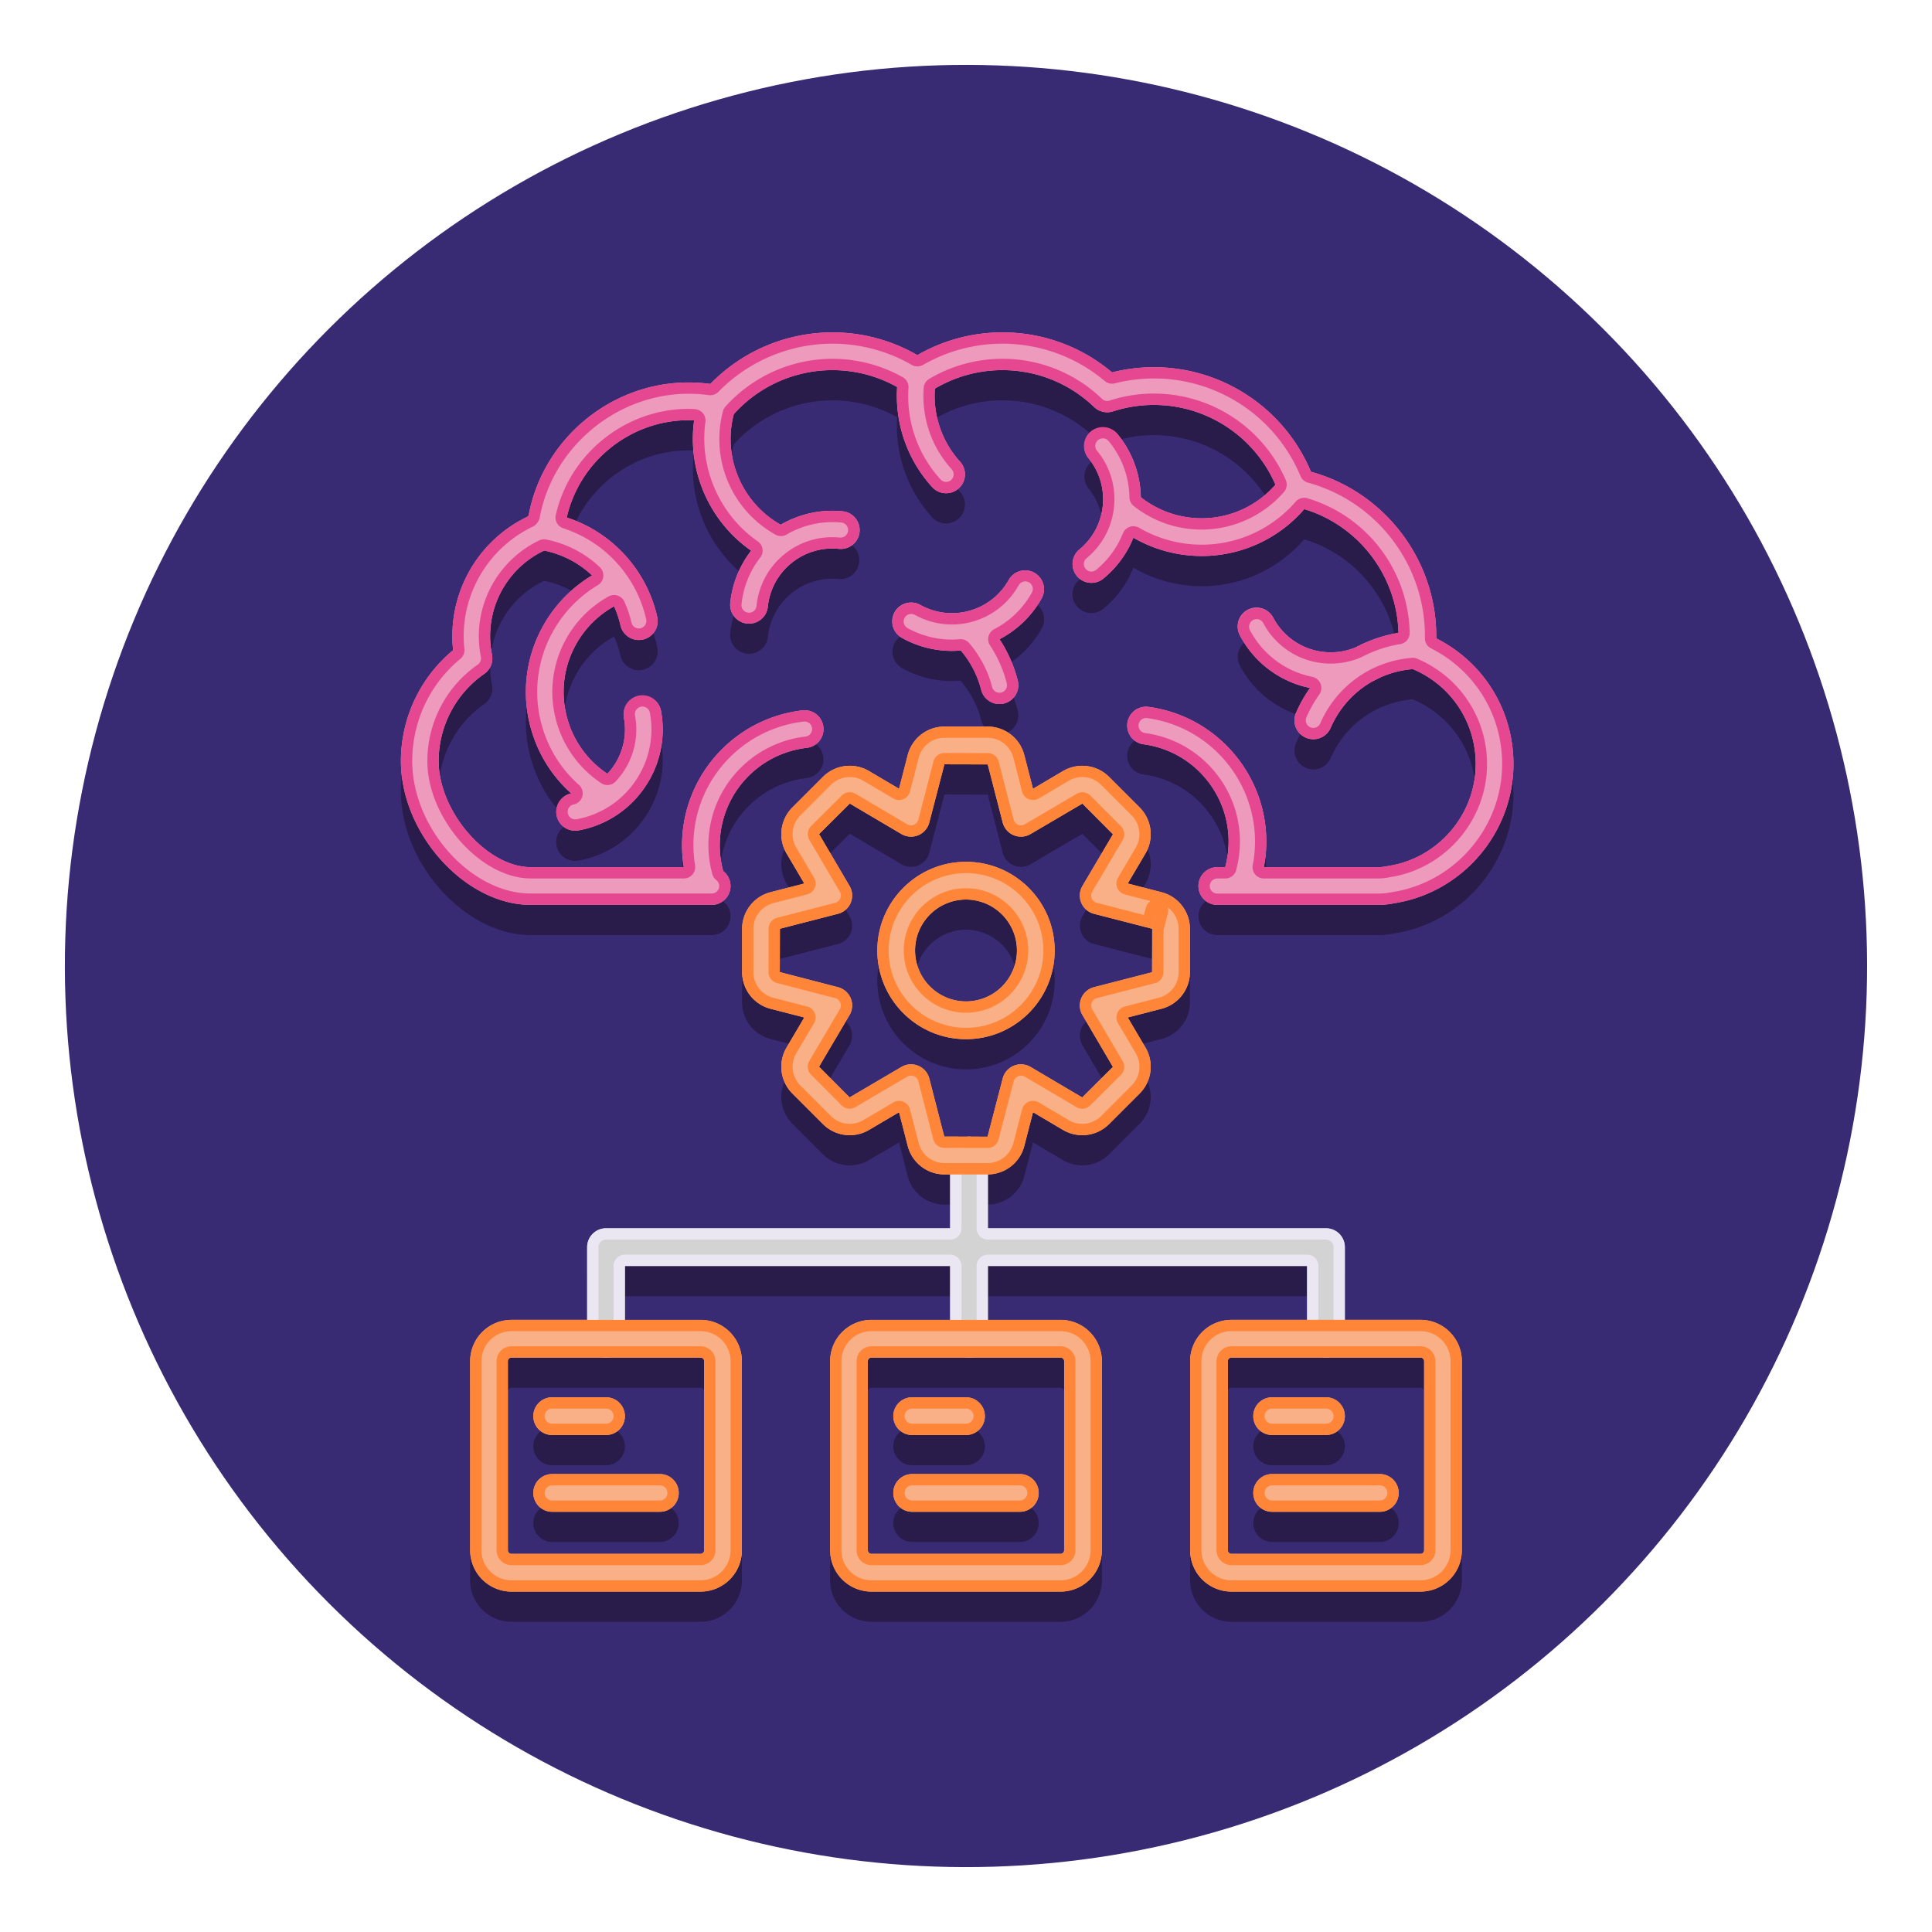 <svg version="1.1" id="Layer_1" xmlns="http://www.w3.org/2000/svg" x="0" y="0" viewBox="0 0 256 256" style="enable-background:new 0 0 256 256" xml:space="preserve"><style>.st1{fill:#291b4a}.st2{fill:#ed9abc}.st3{fill:#e54890}.st4{fill:#d3d3d3}.st6{fill:#f9b087}.st7{fill:#ff8639}</style><circle transform="rotate(-45.001 128 128.002)" cx="128" cy="128" style="fill:#382b73" r="119.4"/><path class="st1" d="M138.041 83.255a2.5 2.5 0 0 0-4.369-2.431c-2.309 4.149-7.562 5.648-11.712 3.339a2.5 2.5 0 0 0-2.431 4.369 13.52 13.52 0 0 0 6.594 1.714c.389 0 .776-.023 1.163-.056 1.288 1.515 2.237 3.287 2.723 5.212a2.501 2.501 0 0 0 3.036 1.812 2.5 2.5 0 0 0 1.812-3.036 17.916 17.916 0 0 0-2.419-5.483 13.527 13.527 0 0 0 5.603-5.44z"/><path class="st1" d="M173.71 66.513a22.583 22.583 0 0 0-20.817-13.858c-1.875 0-3.733.232-5.542.69a22.439 22.439 0 0 0-14.522-5.3 22.45 22.45 0 0 0-11.27 3.013 22.444 22.444 0 0 0-11.269-3.013 22.561 22.561 0 0 0-16.165 6.83 21.588 21.588 0 0 0-2.887-.196c-10.34 0-19.335 7.536-21.196 17.636l-.096.125a17.523 17.523 0 0 0-9.903 17.711 19.083 19.083 0 0 0-6.92 14.69c0 9.62 8.523 19.062 17.207 19.062H94.3a2.5 2.5 0 0 0 2.5-2.5c0-.8-.382-1.503-.966-1.961a12.983 12.983 0 0 1 3.085-12.342 13.028 13.028 0 0 1 7.975-4.006 2.5 2.5 0 0 0 2.197-2.77 2.498 2.498 0 0 0-2.77-2.197 18.031 18.031 0 0 0-11.042 5.545 17.955 17.955 0 0 0-4.662 15.23H70.331c-5.818 0-12.207-7.359-12.207-14.062 0-4.597 2.258-8.914 6.042-11.547a2.5 2.5 0 0 0 1.023-2.542 12.525 12.525 0 0 1 6.904-13.787 13.017 13.017 0 0 1 5.279 2.361c.379.287.734.6 1.076.924a18.04 18.04 0 0 0-6.56 6.825 17.893 17.893 0 0 0-1.466 13.71 17.88 17.88 0 0 0 5.291 8.343 2.497 2.497 0 0 0 .961 4.902 13.52 13.52 0 0 0 8.739-5.671 13.52 13.52 0 0 0 2.17-10.189 2.5 2.5 0 0 0-4.917.909 8.554 8.554 0 0 1-1.373 6.446 8.805 8.805 0 0 1-.811.996 12.912 12.912 0 0 1-5.263-7.147 12.933 12.933 0 0 1 1.059-9.905 13.019 13.019 0 0 1 5.086-5.121c.359.794.649 1.622.843 2.481a2.5 2.5 0 1 0 4.877-1.101 18.033 18.033 0 0 0-6.692-10.387 18.097 18.097 0 0 0-5.288-2.761c1.681-7.43 8.414-12.902 16.135-12.902.247 0 .496.024.744.036-.921 6.685 2.022 13.396 7.565 17.254a13.514 13.514 0 0 0-2.788 6.973 2.501 2.501 0 0 0 4.976.498 8.554 8.554 0 0 1 3.115-5.808 8.55 8.55 0 0 1 6.31-1.903 2.501 2.501 0 0 0 .498-4.976 13.518 13.518 0 0 0-8.183 1.783c-5.15-2.878-7.743-8.938-6.234-14.658a17.558 17.558 0 0 1 13.049-5.833c3.036 0 5.976.777 8.591 2.248a17.951 17.951 0 0 0 4.63 13.243c.493.544 1.171.82 1.853.82a2.5 2.5 0 0 0 1.851-4.179 12.96 12.96 0 0 1-3.324-9.681 17.47 17.47 0 0 1 8.939-2.45c4.548 0 8.864 1.736 12.151 4.89a2.501 2.501 0 0 0 2.501.574c1.75-.567 3.57-.854 5.412-.854a17.577 17.577 0 0 1 16.104 10.558c-2.605 2.983-6.401 4.639-10.402 4.447a13.03 13.03 0 0 1-7.441-2.783 13.503 13.503 0 0 0-3.096-8.376 2.502 2.502 0 0 0-3.86 3.18c1.463 1.775 2.146 4.014 1.925 6.303s-1.321 4.356-3.096 5.818a2.5 2.5 0 1 0 3.179 3.86 13.537 13.537 0 0 0 3.976-5.432 18.042 18.042 0 0 0 9.039 2.445 17.944 17.944 0 0 0 13.592-6.216c7.195 2.166 12.299 8.81 12.48 16.409-1.885.311-3.68.905-5.331 1.757-4.122 1.923-9.086.305-11.243-3.757a2.499 2.499 0 1 0-4.416 2.344 13.523 13.523 0 0 0 8.034 6.633c.414.127.832.227 1.252.313a18.335 18.335 0 0 0-1.859 3.297 2.5 2.5 0 1 0 4.586 1.993 12.946 12.946 0 0 1 6.369-6.584l.022-.01a13.05 13.05 0 0 1 4.493-1.188c5.077 2.147 8.339 7.032 8.339 12.573 0 6.699-4.985 12.507-11.596 13.51a3.854 3.854 0 0 0-.155.028 5.456 5.456 0 0 1-1.152.127h-15.17c.061-.321.117-.642.161-.965 1.334-9.844-5.589-18.938-15.433-20.272a2.5 2.5 0 1 0-.671 4.955c3.445.467 6.502 2.248 8.608 5.014s3.009 6.187 2.542 9.631a13.42 13.42 0 0 1-.314 1.585c-.005.017-.004.035-.008.052H161.3a2.5 2.5 0 1 0 0 5h21.337c.706 0 1.423-.075 2.132-.224 8.996-1.403 15.771-9.317 15.771-18.441 0-7.141-3.959-13.494-10.23-16.652l.002-.307c0-10.173-6.903-19.112-16.602-21.766z"/><path class="st1" d="M116.25 129.945c0 6.479 5.271 11.75 11.75 11.75s11.75-5.271 11.75-11.75-5.271-11.75-11.75-11.75-11.75 5.271-11.75 11.75zm18.5 0a6.758 6.758 0 0 1-6.75 6.75 6.758 6.758 0 0 1-6.75-6.75 6.758 6.758 0 0 1 6.75-6.75 6.758 6.758 0 0 1 6.75 6.75zM120.867 189.147a2.5 2.5 0 1 0 0 5H128a2.5 2.5 0 1 0 0-5h-7.133zM120.867 199.32a2.5 2.5 0 1 0 0 5h14.266a2.5 2.5 0 1 0 0-5h-14.266z"/><path class="st1" d="m151.002 110.986-4.044-4.044a5.022 5.022 0 0 0-6.101-.775l-3.981 2.35-1.154-4.479a5.023 5.023 0 0 0-4.862-3.764h-5.719a5.022 5.022 0 0 0-4.862 3.766l-1.153 4.477-3.984-2.352a5.023 5.023 0 0 0-6.099.777l-4.044 4.044a5.02 5.02 0 0 0-.775 6.101l2.35 3.981-4.48 1.155a5.025 5.025 0 0 0-3.763 4.862v5.719a5.024 5.024 0 0 0 3.766 4.863l4.477 1.154-2.351 3.983a5.02 5.02 0 0 0 .777 6.099l4.043 4.043a5.024 5.024 0 0 0 6.102.776l3.981-2.35 1.155 4.48a5.022 5.022 0 0 0 4.861 3.763h.761v7.136h-45.6a2.5 2.5 0 0 0-2.5 2.5v9.636H67.774a5.483 5.483 0 0 0-5.477 5.477v25.053a5.483 5.483 0 0 0 5.477 5.477h25.053a5.483 5.483 0 0 0 5.477-5.477v-25.053a5.483 5.483 0 0 0-5.477-5.477H82.801v-7.136h43.1v7.136h-10.427a5.483 5.483 0 0 0-5.477 5.477v25.053a5.483 5.483 0 0 0 5.477 5.477h25.053a5.483 5.483 0 0 0 5.477-5.477v-25.053a5.483 5.483 0 0 0-5.477-5.477h-9.625v-7.136H173.2v7.136h-10.026a5.483 5.483 0 0 0-5.477 5.477v25.053a5.483 5.483 0 0 0 5.477 5.477h25.053a5.483 5.483 0 0 0 5.477-5.477v-25.053a5.483 5.483 0 0 0-5.477-5.477h-10.026v-9.636a2.5 2.5 0 0 0-2.5-2.5h-44.798v-7.14a5.021 5.021 0 0 0 4.821-3.763l1.154-4.477 3.984 2.352a5.023 5.023 0 0 0 6.099-.777l4.044-4.044a5.022 5.022 0 0 0 .775-6.102l-2.35-3.98 4.479-1.154a5.023 5.023 0 0 0 3.764-4.862v-5.719a5.024 5.024 0 0 0-3.763-4.862l-.004-.001-4.477-1.154 2.351-3.983a5.02 5.02 0 0 0-.778-6.099zm-58.175 72.903c.263 0 .477.214.477.477v25.053a.478.478 0 0 1-.477.477H67.774a.478.478 0 0 1-.477-.477v-25.053c0-.263.214-.477.477-.477h25.053zm95.399 0c.263 0 .477.214.477.477v25.053a.478.478 0 0 1-.477.477h-25.053a.478.478 0 0 1-.477-.477v-25.053c0-.263.214-.477.477-.477h25.053zm-47.7 0c.263 0 .477.214.477.477v25.053a.478.478 0 0 1-.477.477h-25.053a.478.478 0 0 1-.477-.477v-25.053c0-.263.214-.477.477-.477h25.053zm12.131-56.825.624-2.421-.61 2.442-.014 5.74-7.696 1.983a2.5 2.5 0 0 0-1.529 3.692l4.035 6.868-4.068 4.049-6.844-4.04a2.498 2.498 0 0 0-3.692 1.529l-2.004 7.71-5.74-.014-1.983-7.696a2.5 2.5 0 0 0-3.692-1.529l-6.868 4.035-4.049-4.069 4.039-6.843a2.499 2.499 0 0 0-1.529-3.691l-7.709-2.004.014-5.74 7.695-1.983a2.5 2.5 0 0 0 1.529-3.691l-4.034-6.869 4.068-4.049 6.844 4.04a2.501 2.501 0 0 0 3.692-1.529l2.003-7.709 5.74.014 1.983 7.695a2.5 2.5 0 0 0 3.692 1.529l6.868-4.035 4.049 4.068-4.04 6.844a2.501 2.501 0 0 0 1.529 3.692l7.697 1.982z"/><path class="st1" d="M175.699 194.147a2.5 2.5 0 1 0 0-5h-7.133a2.5 2.5 0 1 0 0 5h7.133zM182.832 204.32a2.5 2.5 0 1 0 0-5h-14.266a2.5 2.5 0 1 0 0 5h14.266zM73.168 189.147a2.5 2.5 0 1 0 0 5h7.133a2.5 2.5 0 1 0 0-5h-7.133zM73.168 199.32a2.5 2.5 0 1 0 0 5h14.266a2.5 2.5 0 1 0 0-5H73.168z"/><g><path class="st4" d="M125.901 153.116v24.272a2.5 2.5 0 1 0 5 0v-24.272a2.5 2.5 0 1 0-5 0z"/><path class="st4" d="M175.699 179.889a2.5 2.5 0 0 0 2.5-2.5v-12.136a2.5 2.5 0 0 0-2.5-2.5H80.301a2.5 2.5 0 0 0-2.5 2.5v12.136a2.5 2.5 0 1 0 5 0v-9.636h90.398v9.636a2.5 2.5 0 0 0 2.5 2.5z"/><path d="M175.699 179.889a2.5 2.5 0 0 0 2.5-2.5v-12.136a2.5 2.5 0 0 0-2.5-2.5h-44.798v-9.636a2.5 2.5 0 1 0-5 0v9.636h-45.6a2.5 2.5 0 0 0-2.5 2.5v12.136a2.5 2.5 0 1 0 5 0v-9.636h43.1v9.636a2.5 2.5 0 1 0 5 0v-9.636h42.298v9.636a2.5 2.5 0 0 0 2.5 2.5zm-44.798-13.637a1.5 1.5 0 0 0-1.5 1.5v9.636c0 .551-.449 1-1 1s-1-.449-1-1v-9.636a1.5 1.5 0 0 0-1.5-1.5h-43.1a1.5 1.5 0 0 0-1.5 1.5v9.636c0 .551-.449 1-1 1s-1-.449-1-1v-12.136c0-.551.449-1 1-1h45.6a1.5 1.5 0 0 0 1.5-1.5v-9.636c0-.551.449-1 1-1s1 .449 1 1v9.636a1.5 1.5 0 0 0 1.5 1.5h44.798c.551 0 1 .449 1 1v12.136c0 .551-.449 1-1 1s-1-.449-1-1v-9.636a1.5 1.5 0 0 0-1.5-1.5h-42.298z" style="fill:#ebe7f2"/><path class="st2" d="M174.022 97.952a2.5 2.5 0 0 0 2.294-1.504c1.989-4.579 6.325-7.575 11.315-7.818a2.5 2.5 0 0 0-.244-4.994c-6.904.337-12.904 4.483-15.657 10.82a2.5 2.5 0 0 0 2.292 3.496zM82.978 79.573a2.499 2.499 0 1 0-1.813-4.659 18.023 18.023 0 0 0-9.276 8.162 17.893 17.893 0 0 0-1.466 13.71 17.897 17.897 0 0 0 8.658 10.731 2.498 2.498 0 0 0 3.391-.998 2.5 2.5 0 0 0-.998-3.392 12.932 12.932 0 0 1-6.255-7.753 12.933 12.933 0 0 1 1.059-9.905 13.03 13.03 0 0 1 6.7-5.896z"/><path class="st2" d="M172.338 90.844c1.318.404 2.666.604 4.006.604 2.194 0 4.37-.537 6.364-1.595a2.499 2.499 0 0 0 1.036-3.38 2.498 2.498 0 0 0-3.38-1.036c-4.195 2.225-9.417.625-11.644-3.569a2.5 2.5 0 1 0-4.416 2.344 13.521 13.521 0 0 0 8.034 6.632zM146.833 65.34a2.5 2.5 0 0 0 .133 3.533 18.025 18.025 0 0 0 12.258 4.801 17.963 17.963 0 0 0 14.618-7.5 2.5 2.5 0 1 0-4.057-2.921 12.978 12.978 0 0 1-11.188 5.407 13.02 13.02 0 0 1-8.229-3.452 2.503 2.503 0 0 0-3.535.132zM95.758 51.166a2.5 2.5 0 0 0-3.134 1.636c-2.689 8.564 1.423 17.893 9.566 21.7a2.499 2.499 0 0 0 3.323-1.206 2.499 2.499 0 0 0-1.206-3.323c-5.883-2.75-8.855-9.488-6.913-15.672a2.5 2.5 0 0 0-1.636-3.135zM126.64 81.897a2.499 2.499 0 0 0-.013 3.535 13 13 0 0 1 3.382 5.97 2.501 2.501 0 0 0 3.036 1.812 2.5 2.5 0 0 0 1.812-3.036 17.997 17.997 0 0 0-4.682-8.269 2.5 2.5 0 0 0-3.535-.012zM106.894 99.094a2.5 2.5 0 1 0-.573-4.967 18.031 18.031 0 0 0-11.042 5.545 17.973 17.973 0 0 0-3.902 18.271 2.502 2.502 0 0 0 3.182 1.542 2.5 2.5 0 0 0 1.542-3.182 12.987 12.987 0 0 1 2.818-13.204 13.03 13.03 0 0 1 7.975-4.005zM80.391 71.341a18.028 18.028 0 0 0-8.202-3.459 2.5 2.5 0 0 0-.739 4.945 13.029 13.029 0 0 1 10.756 10.002 2.5 2.5 0 1 0 4.877-1.101 18.033 18.033 0 0 0-6.692-10.387zM121.871 47.686a2.492 2.492 0 0 0-2.838 2.108 17.966 17.966 0 0 0 4.479 14.742c.493.544 1.171.82 1.853.82a2.5 2.5 0 0 0 1.851-4.179 12.982 12.982 0 0 1-3.235-10.653 2.502 2.502 0 0 0-2.11-2.838zM162.36 114.851a2.5 2.5 0 0 0 4.836 1.27c.188-.713.333-1.448.433-2.182 1.334-9.844-5.589-18.938-15.433-20.272a2.5 2.5 0 1 0-.671 4.955c3.445.467 6.502 2.248 8.608 5.014s3.009 6.187 2.542 9.631a13.286 13.286 0 0 1-.315 1.584z"/><path class="st2" d="M143.029 72.802a2.5 2.5 0 1 0 3.179 3.86 13.526 13.526 0 0 0 4.894-9.197 13.52 13.52 0 0 0-3.043-9.964 2.502 2.502 0 0 0-3.86 3.18c1.463 1.775 2.146 4.014 1.925 6.303s-1.32 4.356-3.095 5.818zM133.672 76.824c-2.309 4.149-7.562 5.649-11.712 3.339a2.5 2.5 0 1 0-2.431 4.369 13.52 13.52 0 0 0 6.594 1.714c4.784 0 9.432-2.523 11.918-6.992a2.5 2.5 0 0 0-4.369-2.43zM101.684 70.761a13.524 13.524 0 0 0-4.925 9.18 2.501 2.501 0 0 0 4.976.498 8.554 8.554 0 0 1 3.115-5.808 8.546 8.546 0 0 1 6.31-1.903 2.503 2.503 0 0 0 2.737-2.239 2.501 2.501 0 0 0-2.239-2.737 13.527 13.527 0 0 0-9.974 3.009zM75.764 105.114a2.5 2.5 0 1 0 .91 4.917 13.52 13.52 0 0 0 8.739-5.671 13.52 13.52 0 0 0 2.17-10.189 2.501 2.501 0 0 0-4.917.909 8.554 8.554 0 0 1-1.373 6.446 8.552 8.552 0 0 1-5.529 3.588z"/><path class="st2" d="M173.71 62.513a22.583 22.583 0 0 0-20.817-13.858c-1.875 0-3.733.232-5.542.69a22.439 22.439 0 0 0-14.522-5.3 22.45 22.45 0 0 0-11.27 3.013 22.444 22.444 0 0 0-11.269-3.013 22.561 22.561 0 0 0-16.165 6.83 21.588 21.588 0 0 0-2.887-.196c-10.34 0-19.335 7.536-21.196 17.636l-.096.125a17.523 17.523 0 0 0-9.903 17.711 19.083 19.083 0 0 0-6.92 14.69c0 9.62 8.523 19.062 17.207 19.062H94.3a2.5 2.5 0 1 0 0-5H70.331c-5.818 0-12.207-7.359-12.207-14.062 0-4.597 2.258-8.914 6.042-11.547a2.5 2.5 0 0 0 1.023-2.542 12.622 12.622 0 0 1-.245-2.473c0-5.023 2.985-9.549 7.604-11.529a2.492 2.492 0 0 0 1.031-.82c.259-.353.526-.699.795-1.043a2.49 2.49 0 0 0 .5-1.163c1.215-8.007 8.25-14.045 16.363-14.045 1.04 0 2.095.101 3.137.301.417.081.848.053 1.252-.081l.32-.108a2.505 2.505 0 0 0 1.122-.736c3.34-3.82 8.16-6.01 13.222-6.01 3.538 0 6.949 1.048 9.863 3.03a2.497 2.497 0 0 0 2.812 0 17.474 17.474 0 0 1 9.864-3.03c4.548 0 8.864 1.736 12.151 4.89a2.501 2.501 0 0 0 2.501.574c1.75-.567 3.57-.854 5.412-.854 7.472 0 14.14 4.742 16.591 11.801a2.5 2.5 0 0 0 1.854 1.627c8.098 1.681 13.975 8.913 13.975 17.196 0 .535-.026 1.077-.081 1.656a2.5 2.5 0 0 0 1.584 2.563c5.3 2.057 8.724 7.058 8.724 12.74 0 6.699-4.985 12.507-11.596 13.51a3.854 3.854 0 0 0-.155.028 5.456 5.456 0 0 1-1.152.127H161.3a2.5 2.5 0 1 0 0 5h21.337c.706 0 1.423-.075 2.132-.224 8.996-1.403 15.771-9.317 15.771-18.441 0-7.141-3.959-13.494-10.23-16.652l.002-.307c0-10.173-6.903-19.112-16.602-21.766z"/><g><path class="st3" d="M138.041 79.255a2.5 2.5 0 0 0-4.369-2.43 8.62 8.62 0 0 1-11.712 3.339 2.498 2.498 0 0 0-3.4.969 2.5 2.5 0 0 0 .969 3.4 13.52 13.52 0 0 0 6.594 1.714c.389 0 .776-.023 1.163-.056 1.288 1.515 2.237 3.287 2.723 5.212a2.501 2.501 0 0 0 3.036 1.812 2.5 2.5 0 0 0 1.812-3.036 17.916 17.916 0 0 0-2.419-5.483 13.535 13.535 0 0 0 5.603-5.441zm-6.295 4.11a1.499 1.499 0 0 0-.561 2.157 16.4 16.4 0 0 1 2.217 5.025 1 1 0 0 1-1.94.489c-.528-2.091-1.577-4.102-3.035-5.816a1.499 1.499 0 0 0-1.272-.523c-.4.034-.728.05-1.034.05-2.043 0-4.071-.527-5.865-1.525a.996.996 0 0 1-.387-1.36 1 1 0 0 1 1.359-.387 10.111 10.111 0 0 0 4.901 1.274c3.676 0 7.068-1.991 8.851-5.195a1.002 1.002 0 0 1 1.36-.388.995.995 0 0 1 .387 1.359 12.008 12.008 0 0 1-4.981 4.84z"/><path class="st3" d="M173.71 62.513a22.583 22.583 0 0 0-20.817-13.858c-1.875 0-3.733.232-5.542.69a22.439 22.439 0 0 0-14.522-5.3 22.45 22.45 0 0 0-11.27 3.013 22.444 22.444 0 0 0-11.269-3.013 22.561 22.561 0 0 0-16.165 6.83 21.588 21.588 0 0 0-2.887-.196c-10.34 0-19.335 7.536-21.196 17.636l-.096.125a17.523 17.523 0 0 0-9.903 17.711 19.083 19.083 0 0 0-6.92 14.69c0 9.62 8.523 19.062 17.207 19.062H94.3a2.5 2.5 0 0 0 2.5-2.5c0-.8-.382-1.503-.966-1.961a12.983 12.983 0 0 1 3.085-12.342 13.028 13.028 0 0 1 7.975-4.006 2.5 2.5 0 1 0-.573-4.967 18.031 18.031 0 0 0-11.042 5.545 17.955 17.955 0 0 0-4.662 15.23H70.331c-5.818 0-12.207-7.359-12.207-14.062 0-4.597 2.258-8.914 6.042-11.547a2.5 2.5 0 0 0 1.023-2.542 12.525 12.525 0 0 1 6.904-13.787 13.017 13.017 0 0 1 5.279 2.361c.379.287.734.6 1.076.924a18.04 18.04 0 0 0-6.56 6.825 17.893 17.893 0 0 0-1.466 13.71 17.88 17.88 0 0 0 5.291 8.343 2.497 2.497 0 0 0 .961 4.902 13.52 13.52 0 0 0 8.739-5.671 13.52 13.52 0 0 0 2.17-10.189 2.504 2.504 0 0 0-2.913-2.004 2.5 2.5 0 0 0-2.004 2.913 8.554 8.554 0 0 1-1.373 6.446 8.805 8.805 0 0 1-.811.996 12.912 12.912 0 0 1-5.263-7.147 12.933 12.933 0 0 1 1.059-9.905 13.019 13.019 0 0 1 5.086-5.121c.359.794.649 1.622.843 2.481a2.5 2.5 0 1 0 4.877-1.101 18.033 18.033 0 0 0-6.692-10.387 18.097 18.097 0 0 0-5.288-2.761c1.681-7.43 8.414-12.902 16.135-12.902.247 0 .496.024.744.036-.921 6.685 2.022 13.396 7.565 17.254a13.514 13.514 0 0 0-2.788 6.973 2.501 2.501 0 0 0 4.976.498 8.554 8.554 0 0 1 3.115-5.808 8.54 8.54 0 0 1 6.31-1.904 2.499 2.499 0 1 0 .497-4.976 13.506 13.506 0 0 0-8.183 1.783c-5.149-2.879-7.742-8.938-6.233-14.658a17.558 17.558 0 0 1 13.049-5.833c3.036 0 5.976.777 8.591 2.248a17.951 17.951 0 0 0 4.63 13.243c.493.544 1.171.82 1.853.82a2.5 2.5 0 0 0 1.851-4.179 12.96 12.96 0 0 1-3.324-9.681 17.47 17.47 0 0 1 8.939-2.45c4.548 0 8.864 1.736 12.151 4.89a2.502 2.502 0 0 0 2.501.575c1.75-.567 3.57-.854 5.412-.854a17.577 17.577 0 0 1 16.104 10.558c-2.469 2.827-6.007 4.462-9.776 4.462a13.03 13.03 0 0 1-8.067-2.798 13.503 13.503 0 0 0-3.096-8.376c-.495-.6-1.21-.91-1.931-.91a2.502 2.502 0 0 0-1.929 4.09c1.463 1.775 2.146 4.014 1.925 6.303s-1.321 4.356-3.096 5.818a2.5 2.5 0 1 0 3.179 3.86 13.537 13.537 0 0 0 3.976-5.432 18.042 18.042 0 0 0 9.039 2.445 17.944 17.944 0 0 0 13.592-6.216c7.195 2.166 12.299 8.81 12.48 16.409a17.968 17.968 0 0 0-5.332 1.758 8.578 8.578 0 0 1-3.632.807 8.604 8.604 0 0 1-7.61-4.564 2.502 2.502 0 0 0-3.38-1.037 2.499 2.499 0 0 0-1.036 3.38 13.523 13.523 0 0 0 8.034 6.633c.414.127.832.227 1.252.313a18.335 18.335 0 0 0-1.859 3.297 2.5 2.5 0 1 0 4.586 1.993 12.946 12.946 0 0 1 6.369-6.584l.022-.01a13.05 13.05 0 0 1 4.493-1.188c5.077 2.147 8.339 7.032 8.339 12.573 0 6.699-4.985 12.507-11.596 13.51a3.854 3.854 0 0 0-.155.028 5.456 5.456 0 0 1-1.152.127h-15.17c.061-.321.117-.642.161-.965 1.334-9.844-5.589-18.938-15.433-20.272a2.5 2.5 0 1 0-.671 4.955c3.445.467 6.502 2.248 8.608 5.014s3.009 6.187 2.542 9.631a13.42 13.42 0 0 1-.314 1.585c-.005.017-.004.035-.008.052H161.3a2.5 2.5 0 1 0 0 5h21.337c.706 0 1.423-.075 2.132-.224 8.996-1.403 15.771-9.317 15.771-18.441 0-7.141-3.959-13.494-10.23-16.652l.002-.307c0-10.173-6.903-19.112-16.602-21.766zm25.331 38.725c0 8.379-6.234 15.67-14.502 16.959l-.076.014a8.947 8.947 0 0 1-1.825.192H161.3c-.551 0-1-.449-1-1s.449-1 1-1h1.052a1.5 1.5 0 0 0 1.479-1.247c.142-.551.253-1.119.331-1.69a14.417 14.417 0 0 0-2.835-10.741 14.418 14.418 0 0 0-9.6-5.591 1.002 1.002 0 0 1-.857-1.125 1.005 1.005 0 0 1 1.126-.857c9.024 1.223 15.371 9.56 14.148 18.583-.04.296-.092.592-.149.886a1.499 1.499 0 0 0 1.474 1.781h15.17a6.87 6.87 0 0 0 1.459-.159l.072-.013c7.338-1.113 12.871-7.559 12.871-14.993 0-6.1-3.633-11.577-9.255-13.955a1.505 1.505 0 0 0-.706-.113 14.53 14.53 0 0 0-5.002 1.322l-.031.014a14.48 14.48 0 0 0-7.106 7.344 1 1 0 1 1-1.835-.797 16.824 16.824 0 0 1 1.706-3.027 1.501 1.501 0 0 0-.918-2.337 12.033 12.033 0 0 1-8.265-6.181.994.994 0 0 1-.073-.761.995.995 0 0 1 .953-.708c.372 0 .712.204.886.532a10.09 10.09 0 0 0 8.935 5.36c1.483 0 2.919-.319 4.266-.947l.054-.026a16.44 16.44 0 0 1 4.888-1.61 1.5 1.5 0 0 0 1.256-1.516c-.196-8.273-5.64-15.43-13.547-17.81a1.497 1.497 0 0 0-1.566.454 16.481 16.481 0 0 1-13.251 5.679 16.583 16.583 0 0 1-7.494-2.224 1.499 1.499 0 0 0-2.145.741 12.118 12.118 0 0 1-3.537 4.831.995.995 0 0 1-1.407-.137.997.997 0 0 1 .137-1.408 10.048 10.048 0 0 0 3.635-6.832 10.04 10.04 0 0 0-2.26-7.401 1.002 1.002 0 0 1 .77-1.637c.301 0 .583.133.773.364a11.964 11.964 0 0 1 2.754 7.45 1.5 1.5 0 0 0 .571 1.15 14.427 14.427 0 0 0 8.995 3.12 14.49 14.49 0 0 0 10.906-4.975 1.5 1.5 0 0 0 .246-1.585 19.055 19.055 0 0 0-23.351-10.534.997.997 0 0 1-1.002-.229 18.97 18.97 0 0 0-13.19-5.307c-3.414 0-6.77.92-9.704 2.66a1.503 1.503 0 0 0-.731 1.182c-.29 4.006 1.028 7.84 3.709 10.797.18.198.271.454.258.721a.998.998 0 0 1-1.739.623 16.37 16.37 0 0 1-4.244-12.139 1.5 1.5 0 0 0-.761-1.403 19.055 19.055 0 0 0-9.326-2.441 19.092 19.092 0 0 0-14.164 6.329c-.159.177-.274.39-.335.621a14.495 14.495 0 0 0 6.952 16.35 1.504 1.504 0 0 0 1.488-.013 12.067 12.067 0 0 1 7.278-1.587 1.001 1.001 0 0 1-.198 1.991 10.387 10.387 0 0 0-1.027-.052 9.98 9.98 0 0 0-6.384 2.287 10.042 10.042 0 0 0-3.658 6.819.996.996 0 0 1-1.094.896 1.001 1.001 0 0 1-.896-1.095 12.048 12.048 0 0 1 2.48-6.202 1.497 1.497 0 0 0-.328-2.151c-5.053-3.516-7.775-9.725-6.936-15.818a1.497 1.497 0 0 0-1.417-1.703l-.231-.014a9.468 9.468 0 0 0-.582-.024c-8.352 0-15.753 5.918-17.598 14.071a1.499 1.499 0 0 0 .996 1.756 16.529 16.529 0 0 1 4.849 2.531 16.53 16.53 0 0 1 6.135 9.522.999.999 0 1 1-1.951.44 14.5 14.5 0 0 0-.939-2.769 1.503 1.503 0 0 0-1.366-.882c-.254 0-.506.064-.732.191a14.498 14.498 0 0 0-5.671 5.713 14.42 14.42 0 0 0-1.181 11.047 14.503 14.503 0 0 0 5.871 7.973 1.495 1.495 0 0 0 1.928-.227c.377-.405.687-.786.949-1.168a10.044 10.044 0 0 0 1.612-7.569 1.003 1.003 0 0 1 .988-1.183c.479 0 .891.345.979.819a12.03 12.03 0 0 1-1.931 9.066 12.029 12.029 0 0 1-7.775 5.046 1 1 0 0 1-1.167-.801.992.992 0 0 1 .782-1.157 1.5 1.5 0 0 0 .693-2.59 16.428 16.428 0 0 1-4.849-7.645 16.409 16.409 0 0 1 1.344-12.569 16.53 16.53 0 0 1 6.014-6.256 1.501 1.501 0 0 0 .26-2.376 14.066 14.066 0 0 0-1.201-1.03 14.584 14.584 0 0 0-5.887-2.636 1.499 1.499 0 0 0-.944.116c-4.862 2.318-8.003 7.29-8.003 12.668 0 .925.092 1.856.274 2.767a1 1 0 0 1-.409 1.016 15.58 15.58 0 0 0-6.685 12.778c0 7.563 7.045 15.562 13.707 15.562h20.286a1.5 1.5 0 0 0 1.481-1.741c-.832-5.105.726-10.194 4.273-13.961a16.527 16.527 0 0 1 10.122-5.084.998.998 0 0 1 .897 1.614.995.995 0 0 1-.669.372 14.528 14.528 0 0 0-8.895 4.468c-3.491 3.708-4.778 8.853-3.44 13.764a1.5 1.5 0 0 0 .522.787.99.99 0 0 1 .391.78c0 .551-.449 1-1 1h-23.97c-7.927 0-15.707-8.699-15.707-17.562A17.516 17.516 0 0 1 61 87.302c.388-.321.589-.814.535-1.315a16.158 16.158 0 0 1-.092-1.713c0-6.156 3.591-11.841 9.147-14.485a1.5 1.5 0 0 0 .552-.45l.089-.117c.144-.188.242-.408.285-.641 1.723-9.354 10.201-16.407 19.721-16.407.887 0 1.791.061 2.686.182a1.502 1.502 0 0 0 1.276-.44c3.945-4.052 9.445-6.376 15.09-6.376 3.699 0 7.336.972 10.518 2.811a1.5 1.5 0 0 0 1.502 0 21.049 21.049 0 0 1 10.519-2.811c4.958 0 9.772 1.757 13.555 4.947a1.499 1.499 0 0 0 1.335.307 21.055 21.055 0 0 1 5.173-.644 21.01 21.01 0 0 1 19.433 12.937 1.5 1.5 0 0 0 .988.868c9.125 2.497 15.498 10.853 15.498 20.319l-.002.285a1.5 1.5 0 0 0 .825 1.361c5.804 2.927 9.408 8.795 9.408 15.318z"/></g><g><path class="st6" d="M128 114.195c-6.479 0-11.75 5.271-11.75 11.75s5.271 11.75 11.75 11.75 11.75-5.271 11.75-11.75-5.271-11.75-11.75-11.75zm0 18.499a6.758 6.758 0 0 1-6.75-6.75 6.758 6.758 0 0 1 6.75-6.75 6.758 6.758 0 0 1 6.75 6.75 6.757 6.757 0 0 1-6.75 6.75z"/><path class="st6" d="m151.002 106.986-4.044-4.044a5.024 5.024 0 0 0-6.101-.775l-3.981 2.35-1.154-4.479a5.023 5.023 0 0 0-4.862-3.764h-5.719a5.022 5.022 0 0 0-4.862 3.766l-1.153 4.477-3.984-2.352a5.025 5.025 0 0 0-6.099.777l-4.044 4.044a5.02 5.02 0 0 0-.775 6.101l2.35 3.981-4.48 1.155a5.025 5.025 0 0 0-3.763 4.862v5.719a5.024 5.024 0 0 0 3.766 4.863l4.477 1.154-2.351 3.983a5.022 5.022 0 0 0 .777 6.1l4.043 4.043a5.022 5.022 0 0 0 6.102.776l3.981-2.35 1.155 4.48a5.022 5.022 0 0 0 4.861 3.763h5.719a5.023 5.023 0 0 0 4.863-3.767l1.154-4.477 3.984 2.352a5.024 5.024 0 0 0 6.099-.777l4.044-4.044a5.023 5.023 0 0 0 .775-6.102l-2.35-3.98 4.479-1.154a5.023 5.023 0 0 0 3.764-4.862v-5.719a5.024 5.024 0 0 0-3.763-4.862l-.004-.001-4.477-1.154 2.351-3.983a5.022 5.022 0 0 0-.778-6.1zm1.655 16.078.624-2.421-.61 2.442-.014 5.74-7.696 1.983a2.5 2.5 0 0 0-1.529 3.692l4.035 6.868-4.068 4.049-6.844-4.04a2.498 2.498 0 0 0-3.692 1.529l-2.004 7.71-5.74-.014-1.983-7.696a2.5 2.5 0 0 0-3.692-1.529l-6.868 4.035-4.049-4.069 4.039-6.843a2.499 2.499 0 0 0-1.529-3.691l-7.709-2.004.014-5.74 7.695-1.983a2.5 2.5 0 0 0 1.529-3.691l-4.034-6.869 4.068-4.049 6.844 4.04a2.504 2.504 0 0 0 2.228.157 2.495 2.495 0 0 0 1.464-1.686l2.003-7.709 5.74.014 1.983 7.695a2.5 2.5 0 0 0 3.692 1.529l6.868-4.035 4.049 4.068-4.04 6.844a2.501 2.501 0 0 0 1.529 3.692l7.697 1.982z"/></g><g><path class="st6" d="M115.474 174.889a5.483 5.483 0 0 0-5.477 5.477v25.053a5.483 5.483 0 0 0 5.477 5.477h25.053a5.483 5.483 0 0 0 5.477-5.477v-25.053a5.483 5.483 0 0 0-5.477-5.477h-25.053zm25.529 5.476v25.053a.478.478 0 0 1-.477.477h-25.053a.478.478 0 0 1-.477-.477v-25.053c0-.263.214-.477.477-.477h25.053a.479.479 0 0 1 .477.477z"/><path class="st6" d="M120.867 185.147a2.5 2.5 0 1 0 0 5H128a2.5 2.5 0 1 0 0-5h-7.133zM120.867 195.32a2.5 2.5 0 1 0 0 5h14.266a2.5 2.5 0 1 0 0-5h-14.266z"/><g><path class="st6" d="M188.226 210.895a5.483 5.483 0 0 0 5.477-5.477v-25.053a5.483 5.483 0 0 0-5.477-5.477h-25.053a5.483 5.483 0 0 0-5.477 5.477v25.053a5.483 5.483 0 0 0 5.477 5.477h25.053zm-25.53-5.477v-25.053c0-.263.214-.477.477-.477h25.053c.263 0 .477.214.477.477v25.053a.478.478 0 0 1-.477.477h-25.053a.478.478 0 0 1-.477-.477z"/><path class="st6" d="M175.699 190.147a2.5 2.5 0 1 0 0-5h-7.133a2.5 2.5 0 1 0 0 5h7.133zM182.832 200.32a2.5 2.5 0 1 0 0-5h-14.266a2.5 2.5 0 1 0 0 5h14.266z"/></g><g><path class="st6" d="M67.774 174.889a5.483 5.483 0 0 0-5.477 5.477v25.053a5.483 5.483 0 0 0 5.477 5.477h25.053a5.483 5.483 0 0 0 5.477-5.477v-25.053a5.483 5.483 0 0 0-5.477-5.477H67.774zm25.53 5.476v25.053a.478.478 0 0 1-.477.477H67.774a.478.478 0 0 1-.477-.477v-25.053c0-.263.214-.477.477-.477h25.053a.479.479 0 0 1 .477.477z"/><path class="st6" d="M73.168 185.147a2.5 2.5 0 1 0 0 5h7.133a2.5 2.5 0 1 0 0-5h-7.133zM73.168 195.32a2.5 2.5 0 1 0 0 5h14.266a2.5 2.5 0 1 0 0-5H73.168z"/></g></g><g><path class="st7" d="M116.25 125.945c0 6.479 5.271 11.75 11.75 11.75s11.75-5.271 11.75-11.75-5.271-11.75-11.75-11.75-11.75 5.271-11.75 11.75zm22 0c0 5.652-4.598 10.25-10.25 10.25s-10.25-4.598-10.25-10.25 4.598-10.25 10.25-10.25 10.25 4.598 10.25 10.25z"/><path class="st7" d="M119.75 125.945c0 4.549 3.701 8.25 8.25 8.25 4.549 0 8.25-3.701 8.25-8.25 0-4.549-3.701-8.25-8.25-8.25-4.549 0-8.25 3.701-8.25 8.25zm15 0a6.758 6.758 0 0 1-6.75 6.75 6.758 6.758 0 0 1-6.75-6.75 6.758 6.758 0 0 1 6.75-6.75 6.758 6.758 0 0 1 6.75 6.75z"/><path class="st7" d="m151.002 106.986-4.044-4.044a5.025 5.025 0 0 0-6.101-.775l-3.981 2.35-1.154-4.479a5.023 5.023 0 0 0-4.862-3.764h-5.719a5.022 5.022 0 0 0-4.862 3.766l-1.153 4.477-3.984-2.352a5.017 5.017 0 0 0-6.098.777L105 106.986a5.02 5.02 0 0 0-.775 6.101l2.35 3.981-4.48 1.155a5.025 5.025 0 0 0-3.763 4.862v5.719a5.024 5.024 0 0 0 3.766 4.863l4.477 1.154-2.351 3.983a5.022 5.022 0 0 0 .777 6.1l4.043 4.043a5.016 5.016 0 0 0 6.102.776l3.981-2.35 1.155 4.48a5.022 5.022 0 0 0 4.861 3.763h5.719a5.023 5.023 0 0 0 4.863-3.767l1.154-4.477 3.984 2.352a5.018 5.018 0 0 0 2.546.693 5.015 5.015 0 0 0 3.552-1.471l4.044-4.044a5.023 5.023 0 0 0 .775-6.102l-2.35-3.98 4.479-1.154a5.023 5.023 0 0 0 3.764-4.862v-5.719a5.024 5.024 0 0 0-3.763-4.862l-.004-.001-4.477-1.154 2.351-3.983a5.02 5.02 0 0 0-.778-6.099zm2.279 13.657-.61 2.442-.014 5.74-7.696 1.983a2.5 2.5 0 0 0-1.529 3.692l4.035 6.868-4.068 4.049-6.844-4.04a2.495 2.495 0 0 0-2.228-.157c-.726.3-1.269.925-1.464 1.686l-2.004 7.71-5.74-.014-1.983-7.696a2.5 2.5 0 0 0-3.692-1.529l-6.868 4.035-4.049-4.069 4.039-6.843a2.499 2.499 0 0 0-1.529-3.691l-7.709-2.004.014-5.74 7.695-1.983a2.5 2.5 0 0 0 1.529-3.691l-4.034-6.869 4.068-4.049 6.844 4.04a2.5 2.5 0 0 0 3.692-1.529l2.003-7.709 5.74.014 1.983 7.695a2.5 2.5 0 0 0 3.692 1.529l6.868-4.035 4.049 4.068-4.04 6.844a2.501 2.501 0 0 0 1.529 3.692l7.696 1.983.625-2.422zm-2.794-8.32-2.351 3.983a1.5 1.5 0 0 0 .917 2.215l3.395.875a1.496 1.496 0 0 0-.619.873l-.25.969-6.244-1.609a1.006 1.006 0 0 1-.674-.586 1.004 1.004 0 0 1 .063-.891l4.04-6.844a1.5 1.5 0 0 0-.229-1.821l-4.049-4.068a1.497 1.497 0 0 0-1.823-.235l-6.873 4.037a.996.996 0 0 1-.889.061 1 1 0 0 1-.585-.674l-1.983-7.695a1.5 1.5 0 0 0-1.449-1.126l-5.74-.014h-.004a1.5 1.5 0 0 0-1.452 1.123l-2.004 7.713a1.004 1.004 0 0 1-.968.749.997.997 0 0 1-.508-.139l-6.844-4.04a1.498 1.498 0 0 0-1.821.229l-4.068 4.049a1.5 1.5 0 0 0-.235 1.823l4.036 6.872c.159.269.182.601.063.89-.12.289-.372.508-.674.586l-7.695 1.983a1.5 1.5 0 0 0-1.126 1.449l-.014 5.74a1.5 1.5 0 0 0 1.123 1.455l7.713 2.005a1.001 1.001 0 0 1 .611 1.476l-4.039 6.843a1.5 1.5 0 0 0 .228 1.82l4.049 4.069a1.497 1.497 0 0 0 1.823.235l6.871-4.036a.997.997 0 0 1 1.476.612l1.983 7.696a1.5 1.5 0 0 0 1.449 1.126l5.74.014h.004a1.5 1.5 0 0 0 1.452-1.123l2.005-7.713a1.005 1.005 0 0 1 1.477-.612l6.844 4.04a1.498 1.498 0 0 0 1.821-.229l4.068-4.049a1.5 1.5 0 0 0 .235-1.823l-4.036-6.871a1.003 1.003 0 0 1 .612-1.477l7.696-1.983a1.5 1.5 0 0 0 1.126-1.449l.014-5.558.566-2.265a1.493 1.493 0 0 0-.01-.766 3.522 3.522 0 0 1 1.445 2.844v5.719a3.522 3.522 0 0 1-2.638 3.41l-4.479 1.154a1.501 1.501 0 0 0-.918 2.215l2.349 3.979a3.523 3.523 0 0 1-.543 4.28l-4.044 4.044a3.527 3.527 0 0 1-4.275.546l-3.984-2.352a1.502 1.502 0 0 0-2.216.917l-1.153 4.475a3.525 3.525 0 0 1-3.411 2.643h-5.719a3.521 3.521 0 0 1-3.409-2.638l-1.155-4.48a1.5 1.5 0 0 0-2.216-.917l-3.98 2.349a3.53 3.53 0 0 1-1.788.488 3.501 3.501 0 0 1-2.492-1.032l-4.044-4.044a3.523 3.523 0 0 1-.546-4.276l2.351-3.983a1.5 1.5 0 0 0-.917-2.215l-4.476-1.153a3.524 3.524 0 0 1-2.642-3.411v-5.719a3.522 3.522 0 0 1 2.637-3.409l4.48-1.155a1.5 1.5 0 0 0 .917-2.215l-2.349-3.981a3.52 3.52 0 0 1 .544-4.279l4.044-4.044a3.521 3.521 0 0 1 4.276-.547l3.984 2.352a1.502 1.502 0 0 0 2.216-.918l1.153-4.475a3.523 3.523 0 0 1 3.41-2.642h5.719a3.522 3.522 0 0 1 3.41 2.638l1.154 4.479a1.501 1.501 0 0 0 2.216.918l3.979-2.349a3.537 3.537 0 0 1 1.789-.488c.942 0 1.826.366 2.491 1.031l4.045 4.045a3.533 3.533 0 0 1 .541 4.282zM115.474 174.889a5.483 5.483 0 0 0-5.477 5.477v25.053a5.483 5.483 0 0 0 5.477 5.477h25.053a5.483 5.483 0 0 0 5.477-5.477v-25.053a5.483 5.483 0 0 0-5.477-5.477h-25.053zm29.029 5.476v25.053a3.981 3.981 0 0 1-3.977 3.977h-25.053a3.981 3.981 0 0 1-3.977-3.977v-25.053a3.981 3.981 0 0 1 3.977-3.977h25.053a3.983 3.983 0 0 1 3.977 3.977z"/><path class="st7" d="M115.474 178.389a1.98 1.98 0 0 0-1.977 1.977v25.053a1.98 1.98 0 0 0 1.977 1.977h25.053a1.98 1.98 0 0 0 1.977-1.977v-25.053a1.98 1.98 0 0 0-1.977-1.977h-25.053zm25.529 1.976v25.053a.478.478 0 0 1-.477.477h-25.053a.478.478 0 0 1-.477-.477v-25.053c0-.263.214-.477.477-.477h25.053a.479.479 0 0 1 .477.477z"/><path class="st7" d="M120.867 185.147a2.5 2.5 0 1 0 0 5H128a2.5 2.5 0 1 0 0-5h-7.133zm8.133 2.5c0 .551-.449 1-1 1h-7.133c-.551 0-1-.449-1-1s.449-1 1-1H128c.551 0 1 .449 1 1zM120.867 195.32a2.5 2.5 0 1 0 0 5h14.266a2.5 2.5 0 1 0 0-5h-14.266zm15.266 2.5c0 .551-.449 1-1 1h-14.266c-.551 0-1-.449-1-1s.449-1 1-1h14.266c.551 0 1 .448 1 1zM188.226 210.895a5.483 5.483 0 0 0 5.477-5.477v-25.053a5.483 5.483 0 0 0-5.477-5.477h-25.053a5.483 5.483 0 0 0-5.477 5.477v25.053a5.483 5.483 0 0 0 5.477 5.477h25.053zm-29.03-5.477v-25.053a3.981 3.981 0 0 1 3.977-3.977h25.053a3.981 3.981 0 0 1 3.977 3.977v25.053a3.981 3.981 0 0 1-3.977 3.977h-25.053a3.981 3.981 0 0 1-3.977-3.977z"/><path class="st7" d="M188.226 207.395a1.98 1.98 0 0 0 1.977-1.977v-25.053a1.98 1.98 0 0 0-1.977-1.977h-25.053a1.98 1.98 0 0 0-1.977 1.977v25.053a1.98 1.98 0 0 0 1.977 1.977h25.053zm-25.53-1.977v-25.053c0-.263.214-.477.477-.477h25.053c.263 0 .477.214.477.477v25.053a.478.478 0 0 1-.477.477h-25.053a.478.478 0 0 1-.477-.477z"/><path class="st7" d="M175.699 190.147a2.5 2.5 0 1 0 0-5h-7.133a2.5 2.5 0 1 0 0 5h7.133zm-8.133-2.5c0-.551.449-1 1-1h7.133c.551 0 1 .449 1 1s-.449 1-1 1h-7.133c-.551 0-1-.448-1-1zM182.832 200.32a2.5 2.5 0 1 0 0-5h-14.266a2.5 2.5 0 1 0 0 5h14.266zm-15.266-2.5c0-.551.449-1 1-1h14.266c.551 0 1 .449 1 1s-.449 1-1 1h-14.266c-.551 0-1-.449-1-1z"/><g><path class="st7" d="M67.774 174.889a5.483 5.483 0 0 0-5.477 5.477v25.053a5.483 5.483 0 0 0 5.477 5.477h25.053a5.483 5.483 0 0 0 5.477-5.477v-25.053a5.483 5.483 0 0 0-5.477-5.477H67.774zm29.03 5.476v25.053a3.981 3.981 0 0 1-3.977 3.977H67.774a3.981 3.981 0 0 1-3.977-3.977v-25.053a3.981 3.981 0 0 1 3.977-3.977h25.053a3.983 3.983 0 0 1 3.977 3.977z"/><path class="st7" d="M67.774 178.389a1.98 1.98 0 0 0-1.977 1.977v25.053a1.98 1.98 0 0 0 1.977 1.977h25.053a1.98 1.98 0 0 0 1.977-1.977v-25.053a1.98 1.98 0 0 0-1.977-1.977H67.774zm25.53 1.976v25.053a.478.478 0 0 1-.477.477H67.774a.478.478 0 0 1-.477-.477v-25.053c0-.263.214-.477.477-.477h25.053a.479.479 0 0 1 .477.477z"/></g><g><path class="st7" d="M73.168 185.147a2.5 2.5 0 1 0 0 5h7.133a2.5 2.5 0 1 0 0-5h-7.133zm8.133 2.5c0 .551-.449 1-1 1h-7.133c-.551 0-1-.449-1-1s.449-1 1-1h7.133c.551 0 1 .449 1 1z"/></g><g><path class="st7" d="M73.168 195.32a2.5 2.5 0 1 0 0 5h14.266a2.5 2.5 0 1 0 0-5H73.168zm15.266 2.5c0 .551-.449 1-1 1H73.168c-.551 0-1-.449-1-1s.449-1 1-1h14.266c.551 0 1 .448 1 1z"/></g></g></g></svg>